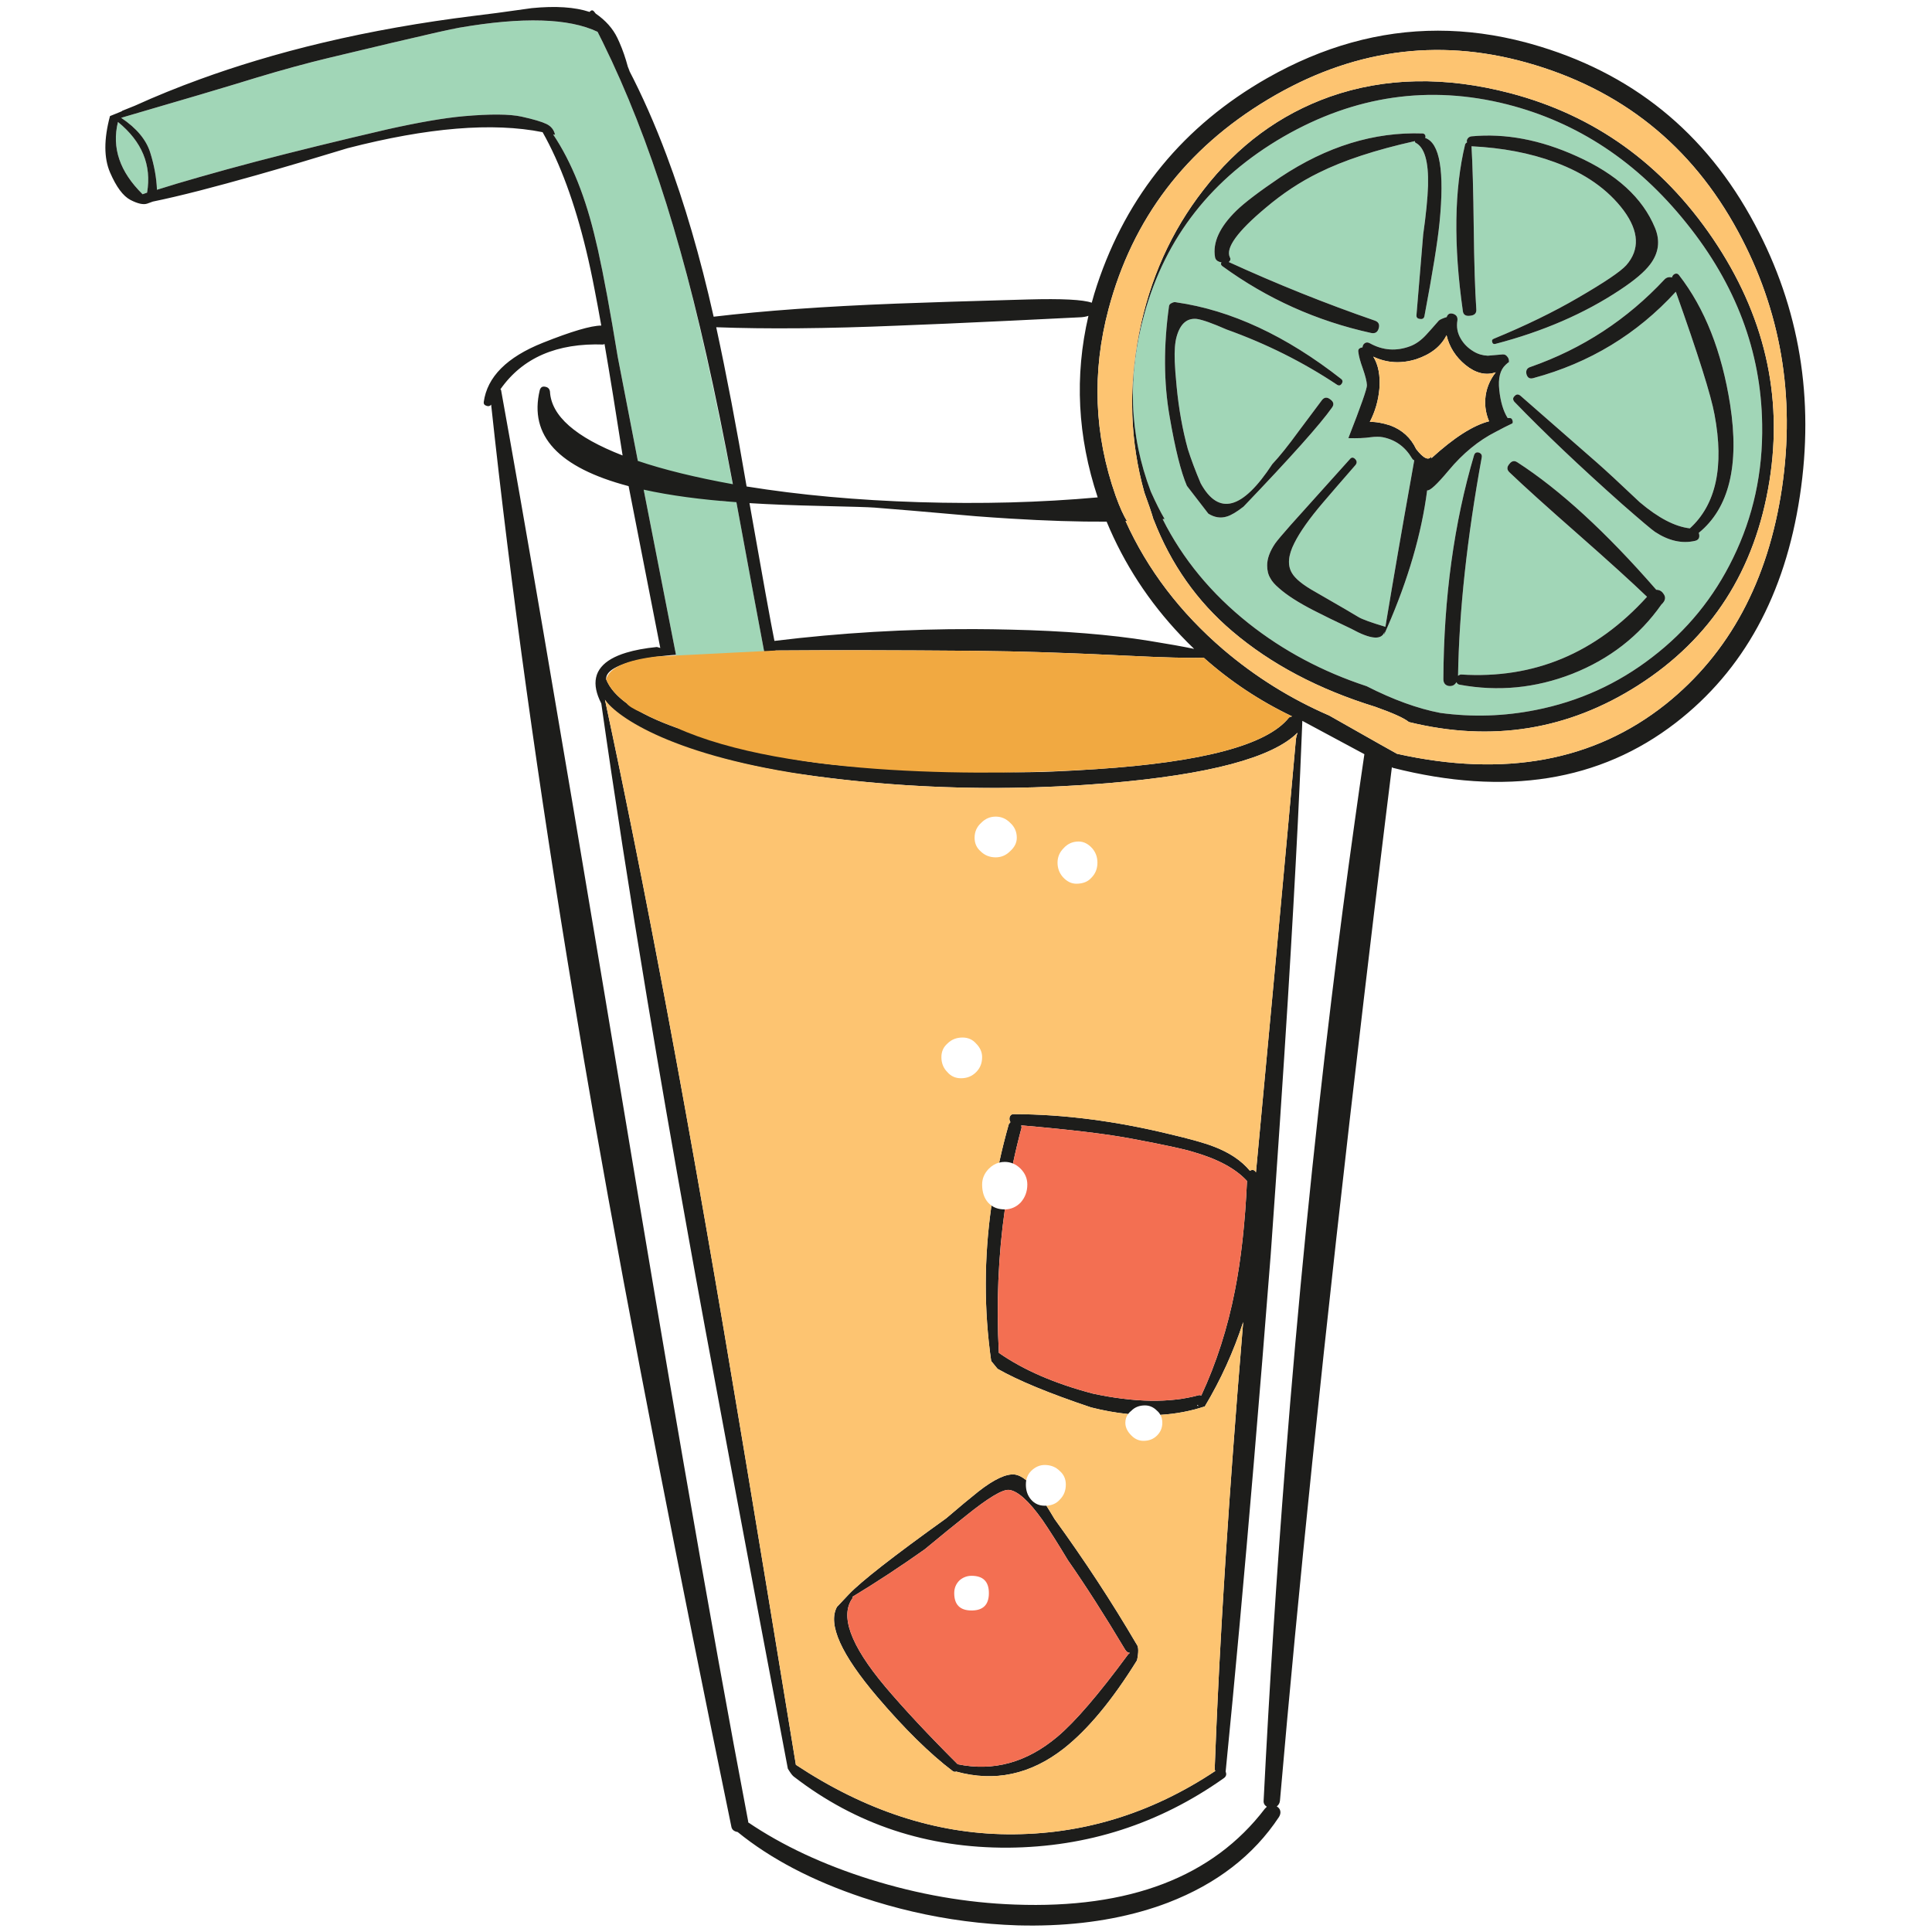 <?xml version="1.0" encoding="utf-8"?>
<!-- Generator: Adobe Illustrator 16.0.0, SVG Export Plug-In . SVG Version: 6.00 Build 0)  -->
<!DOCTYPE svg PUBLIC "-//W3C//DTD SVG 1.1//EN" "http://www.w3.org/Graphics/SVG/1.1/DTD/svg11.dtd">
<svg version="1.1" id="Layer_1" xmlns="http://www.w3.org/2000/svg" xmlns:xlink="http://www.w3.org/1999/xlink" x="0px" y="0px"
	 width="300px" height="300px" viewBox="0 0 300 300" enable-background="new 0 0 300 300" xml:space="preserve">
<g>
	<path fill-rule="evenodd" clip-rule="evenodd" fill="#A1D6B7" d="M220.892,20.723c-7.508-0.264-14.87,2.003-22.088,6.801
		c-3.279,2.221-5.546,3.942-6.801,5.166c-2.618,2.551-3.729,4.967-3.332,7.247c0.066,0.364,0.313,0.615,0.743,0.753l0.249,0.05
		c-0.134,0.231-0.084,0.429,0.147,0.595c6.954,5.063,14.65,8.52,23.091,10.371c0.627,0.131,1.023-0.116,1.189-0.744
		c0.166-0.596-0.05-0.992-0.645-1.19c-7.581-2.617-15.129-5.645-22.644-9.081c0.271-0.238,0.324-0.489,0.159-0.753
		c-0.667-1.455,1.199-4.019,5.601-7.693c2.618-2.214,5.351-4.019,8.198-5.413c3.841-1.917,8.821-3.556,14.941-4.917
		c0,0.132,0.033,0.215,0.1,0.248c1.394,0.7,2.043,2.921,1.943,6.662c-0.066,1.983-0.318,4.514-0.754,7.595l-1.042,12.512
		c-0.031,0.363,0.15,0.562,0.546,0.594c0.396,0.066,0.629-0.083,0.693-0.446c1.263-6.688,2.044-11.521,2.341-14.495
		c0.792-8.01,0.049-12.399-2.231-13.166c0.066-0.132,0.066-0.281,0-0.446C221.192,20.806,221.058,20.723,220.892,20.723z
		 M227.901,21.516c-0.132,0.166-0.166,0.364-0.1,0.595c-0.133,0.065-0.231,0.169-0.297,0.308
		c-1.692,7.012-1.812,15.634-0.356,25.865c0.064,0.595,0.448,0.843,1.149,0.744c0.693-0.066,1.008-0.413,0.94-1.04
		c-0.197-2.882-0.329-7.085-0.396-12.611c-0.066-5.731-0.182-9.951-0.348-12.661c4.8,0.232,9.118,1.058,12.958,2.479
		c4.667,1.719,8.226,4.216,10.678,7.495c2.38,3.244,2.511,6.077,0.396,8.495c-0.897,0.992-3.4,2.677-7.503,5.058
		c-3.808,2.22-8.16,4.338-13.058,6.354c-0.264,0.099-0.348,0.285-0.248,0.556c0.066,0.231,0.23,0.314,0.495,0.248
		c7.383-1.924,13.838-4.723,19.363-8.397c2.253-1.487,3.809-2.81,4.668-3.965c1.33-1.758,1.577-3.645,0.743-5.661
		c-1.915-4.641-5.969-8.348-12.163-11.124c-5.624-2.551-11.066-3.579-16.329-3.083C228.23,21.203,228.032,21.318,227.901,21.516z
		 M261.856,34.633c7.68,9.53,11.603,19.94,11.769,31.229c0.131,7.442-1.375,14.376-4.521,20.8
		c-2.975,6.126-7.161,11.259-12.561,15.396c-5.361,4.137-11.385,6.867-18.073,8.189c-4.912,0.978-9.848,1.13-14.812,0.456
		c-3.511-0.667-7.327-2.052-11.451-4.153c-6.841-2.248-12.948-5.5-18.321-9.756c-5.789-4.6-10.242-9.997-13.354-16.19
		c0.099-0.005,0.202-0.013,0.308-0.019c-0.628-1.052-1.341-2.469-2.141-4.253c-3.345-8.804-3.68-18.004-1.002-27.6
		c3.311-11.918,10.512-21.088,21.603-27.512c11.091-6.385,22.66-8.057,34.709-5.017C244.959,18.985,254.242,25.128,261.856,34.633z
		 M260.072,42.525c-0.232,0.099-0.38,0.281-0.447,0.545c-0.462-0.099-0.842,0-1.14,0.297c-5.829,6.252-12.766,10.787-20.81,13.602
		c-0.563,0.165-0.776,0.545-0.645,1.14c0.166,0.568,0.529,0.767,1.091,0.595c8.705-2.346,16.07-6.814,22.098-13.404
		c3.477,9.769,5.479,16.124,6.009,19.065c1.52,8.076,0.244,13.968-3.826,17.677c-2.314-0.265-4.911-1.62-7.792-4.065
		c-3.114-2.948-5.332-5-6.653-6.156L236.09,61.44c-0.33-0.265-0.627-0.248-0.894,0.049c-0.296,0.265-0.313,0.562-0.049,0.893
		c4.601,4.766,10.18,10.063,16.736,15.892c2.908,2.545,4.609,3.982,5.104,4.313c2.123,1.395,4.192,1.86,6.208,1.397
		c0.602-0.132,0.8-0.548,0.596-1.25c4.704-3.84,6.327-10.476,4.866-19.907c-1.289-8.242-3.935-14.944-7.94-20.106
		C260.551,42.491,260.338,42.426,260.072,42.525z M228.843,54.59c-0.892-0.529-1.573-1.21-2.042-2.042
		c-0.497-0.859-0.661-1.785-0.497-2.776c0.067-0.529-0.147-0.875-0.643-1.04c-0.516-0.159-0.857,0.009-1.021,0.504
		c-0.582,0.179-0.986,0.357-1.21,0.536c-0.893,1.025-1.554,1.768-1.983,2.23c-0.767,0.833-1.579,1.414-2.438,1.745
		c-2.182,0.827-4.282,0.677-6.305-0.446c-0.297-0.165-0.563-0.165-0.794,0c-0.198,0.132-0.313,0.348-0.347,0.645
		c-0.495,0.066-0.711,0.297-0.644,0.694c0.065,0.627,0.296,1.487,0.692,2.578c0.397,1.13,0.613,1.993,0.645,2.587
		c0.034,0.496-0.928,3.239-2.884,8.229c1.407,0.04,2.55-0.006,3.43-0.139c0.794-0.1,1.438-0.1,1.934,0
		c1.956,0.396,3.463,1.491,4.521,3.282c0.1,0.165,0.215,0.264,0.347,0.297c-0.165,0.918-0.327,1.834-0.485,2.746
		c-1.415,7.892-2.746,15.595-3.995,23.109c-2.234-0.667-3.636-1.176-4.203-1.527c-0.529-0.337-2.747-1.629-6.653-3.876
		c-1.956-1.09-3.182-2.085-3.678-2.984c-0.694-1.19-0.563-2.726,0.396-4.61c0.86-1.726,2.334-3.81,4.422-6.256
		c1.158-1.36,2.846-3.314,5.066-5.859c0.265-0.33,0.248-0.644-0.05-0.941c-0.298-0.304-0.578-0.288-0.842,0.049l-9.141,10.173
		c-1.29,1.46-2.099,2.421-2.43,2.884c-0.832,1.223-1.249,2.363-1.249,3.421c0,0.793,0.169,1.457,0.506,1.992
		c0.231,0.463,0.678,0.975,1.338,1.537c1.223,1.09,3.027,2.247,5.414,3.47c1.354,0.701,3.29,1.645,5.809,2.835
		c3.014,1.66,4.735,1.808,5.166,0.446c-0.026,0.159-0.053,0.32-0.081,0.486c0.174-0.384,0.342-0.767,0.508-1.151
		c3.258-7.481,5.319-14.573,6.186-21.274c0.416,0.105,1.526-0.922,3.331-3.083c2.207-2.65,4.649-4.653,7.326-6.009
		c1.032-0.555,1.892-0.991,2.579-1.308c0.078-0.152,0.081-0.311,0.009-0.477c-0.066-0.271-0.248-0.389-0.546-0.357h-0.197
		c-0.668-1.057-1.101-2.502-1.298-4.332c-0.205-1.837,0.128-3.153,1.001-3.946c0.224-0.212,0.419-0.371,0.584-0.477
		c-0.033,0.007-0.063,0.014-0.09,0.021c0.035-0.297-0.05-0.562-0.248-0.793c-0.197-0.265-0.449-0.38-0.752-0.346
		c-1.39,0.131-2.148,0.198-2.282,0.198C230.23,55.201,229.504,54.986,228.843,54.59z M208.281,58.863
		c-8.572-6.722-17.112-10.694-25.618-11.917c-0.231-0.065-0.462-0.033-0.693,0.1c-0.265,0.099-0.414,0.265-0.446,0.496
		c-0.859,6.186-0.827,11.91,0.099,17.171c0.858,5.003,1.752,8.579,2.677,10.727l3.332,4.322c0.958,0.596,1.916,0.744,2.874,0.446
		c0.667-0.198,1.53-0.71,2.588-1.536c7.349-7.68,11.933-12.813,13.751-15.397c0.33-0.463,0.248-0.875-0.249-1.239
		c-0.494-0.396-0.925-0.38-1.288,0.05c-0.43,0.562-1.656,2.201-3.678,4.917c-1.587,2.18-2.941,3.869-4.064,5.065
		c-4.627,7.073-8.335,8.063-11.123,2.974c-0.827-1.949-1.491-3.72-1.994-5.313c-0.826-3.007-1.404-6.232-1.735-9.676
		c-0.165-1.692-0.263-3-0.297-3.926c-0.065-1.652,0.034-2.945,0.297-3.876c0.563-1.983,1.606-2.891,3.133-2.727
		c0.893,0.132,2.43,0.678,4.61,1.636c6.193,2.221,11.921,5.086,17.182,8.595c0.264,0.165,0.495,0.116,0.693-0.148
		C208.529,59.31,208.512,59.061,208.281,58.863z M228.894,70.67c-3.114,10.529-4.703,22.116-4.77,34.759
		c0,0.628,0.279,0.991,0.842,1.091c0.529,0.066,0.925-0.133,1.19-0.596c0.1,0.232,0.264,0.364,0.495,0.397
		c5.962,1.097,11.788,0.535,17.479-1.685c5.797-2.287,10.418-5.879,13.859-10.777l0.198-0.198l0.149-0.198
		c0.297-0.43,0.28-0.859-0.049-1.289c-0.265-0.396-0.633-0.594-1.102-0.594c-7.778-8.937-14.976-15.539-21.592-19.809
		c-0.463-0.297-0.876-0.198-1.239,0.297c-0.397,0.463-0.38,0.893,0.049,1.289c2.247,2.148,5.804,5.357,10.668,9.627
		c4.737,4.17,8.299,7.399,10.678,9.686c-7.945,8.77-17.579,12.792-28.9,12.065c-0.098,0-0.248,0.065-0.445,0.198
		c0.166-10.06,1.391-21.361,3.678-33.907c0.066-0.37-0.082-0.621-0.445-0.752C229.272,70.175,229.024,70.307,228.894,70.67z
		 M81.015,18.116c-1.844-0.409-4.852-0.433-9.022-0.069c-2.981,0.265-6.92,0.942-11.818,2.033
		c-15.128,3.509-27.062,6.639-35.8,9.388c-0.072-1.864-0.422-3.794-1.05-5.79c-0.628-1.996-2.132-3.791-4.512-5.383
		c9.735-2.849,15.628-4.587,17.677-5.215c5.394-1.685,10.228-3.043,14.504-4.074c11.679-2.809,18.464-4.378,20.354-4.709
		c9.828-1.692,16.976-1.477,21.444,0.645c4.971,9.762,9.257,21.114,12.858,34.055c2.512,8.903,5.4,21.897,8.665,38.982
		c0.007,0,0.017,0,0.03,0c3.576,19.359,5.71,30.727,6.404,34.104c0,0-12.842,4.623-12.828,4.63
		c-0.205-0.865-0.397-1.828-0.576-2.885L100.02,76.4c-0.37-1.394-0.694-3.003-0.972-4.828l-3.123-16.14
		c-1.322-8.043-2.449-14.019-3.381-17.925c-1.553-6.788-3.771-12.333-6.651-16.636l0.298,0.05c-0.173-0.766-0.615-1.322-1.329-1.667
		C84.141,18.906,82.858,18.525,81.015,18.116z M111.966,77.789c0.283,0.027,0.568,0.05,0.852,0.07
		C112.468,77.521,112.184,77.498,111.966,77.789z M22.144,30.162c-3.542-3.477-4.818-7.218-3.827-11.223
		c3.741,3.047,5.248,6.705,4.521,10.975L22.144,30.162z"/>
	<path fill="#1D1D1B" d="M146.913,235.769c-8.209,5.89-13.252,9.829-15.128,11.818c-0.801,0.847-1.409,1.49-1.825,1.934
		c-1.46,2.696,0.635,7.362,6.286,13.999c4.237,4.963,8.123,8.787,11.659,11.471c0.219,0.152,0.407,0.185,0.566,0.098
		c5.981,1.653,11.553,0.46,16.715-3.578c3.74-2.942,7.531-7.509,11.371-13.702c0.264-1.255,0.251-2.071-0.039-2.448
		c-0.014-0.02-0.023-0.036-0.03-0.049c-0.026-0.041-0.053-0.083-0.08-0.129c-3.806-6.49-8.025-12.929-12.659-19.313
		c-0.449-0.76-0.869-1.447-1.259-2.063c-0.093,0-0.183,0-0.268,0c-0.859,0-1.563-0.314-2.112-0.942
		c-0.542-0.621-0.813-1.401-0.813-2.339c0-0.238,0.02-0.464,0.059-0.676c-0.634-0.521-1.239-0.819-1.814-0.892
		c-1.321-0.131-3.191,0.747-5.61,2.637C150.641,232.62,148.969,234.012,146.913,235.769z M161.863,236.017
		c1.091,1.587,2.413,3.672,3.966,6.257c2.749,3.939,5.713,8.573,8.893,13.899c0.199,0.323,0.442,0.485,0.733,0.485
		c-0.118,0.065-0.23,0.169-0.336,0.308c-4.535,6.16-8.176,10.396-10.926,12.709c-4.766,4.006-9.928,5.43-15.486,4.273
		c-4.574-4.567-8.332-8.59-11.272-12.065c-5.42-6.464-7.082-11.071-4.987-13.82c-0.04-0.02-0.083-0.046-0.129-0.08
		c3.773-2.285,7.532-4.754,11.272-7.405c2.512-2.081,4.662-3.833,6.454-5.254c3.378-2.717,5.578-4.042,6.603-3.976
		C158.003,231.479,159.741,233.035,161.863,236.017z M260.717,42.723c4.006,5.162,6.651,11.864,7.94,20.106
		c1.461,9.431-0.162,16.067-4.866,19.907c0.204,0.701,0.006,1.118-0.596,1.25c-2.016,0.463-4.085-0.003-6.208-1.397
		c-0.494-0.331-2.195-1.769-5.104-4.313c-6.557-5.829-12.136-11.126-16.736-15.892c-0.264-0.331-0.247-0.628,0.049-0.893
		c0.267-0.297,0.563-0.314,0.894-0.049l11.867,10.38c1.321,1.156,3.539,3.208,6.653,6.156c2.881,2.445,5.478,3.8,7.792,4.065
		c4.07-3.708,5.346-9.601,3.826-17.677c-0.529-2.941-2.532-9.296-6.009-19.065c-6.027,6.589-13.393,11.058-22.098,13.404
		c-0.562,0.172-0.925-0.026-1.091-0.595c-0.132-0.595,0.082-0.976,0.645-1.14c8.044-2.815,14.98-7.35,20.81-13.602
		c0.298-0.297,0.678-0.396,1.14-0.297c0.067-0.264,0.215-0.446,0.447-0.545C260.338,42.426,260.551,42.491,260.717,42.723z
		 M258.288,92.174c0.329,0.43,0.346,0.859,0.049,1.289l-0.149,0.198l-0.198,0.198c-3.441,4.898-8.063,8.49-13.859,10.777
		c-5.69,2.22-11.517,2.782-17.479,1.685c-0.231-0.033-0.396-0.165-0.495-0.397c-0.266,0.462-0.661,0.662-1.19,0.596
		c-0.563-0.1-0.842-0.462-0.842-1.091c0.066-12.643,1.655-24.229,4.77-34.759c0.131-0.364,0.379-0.496,0.743-0.396
		c0.363,0.131,0.512,0.383,0.445,0.752c-2.287,12.545-3.512,23.847-3.678,33.907c0.197-0.133,0.348-0.198,0.445-0.198
		c11.321,0.727,20.955-3.295,28.9-12.065c-2.379-2.287-5.94-5.516-10.678-9.686c-4.864-4.27-8.421-7.479-10.668-9.627
		c-0.429-0.396-0.446-0.826-0.049-1.289c0.363-0.495,0.776-0.594,1.239-0.297c6.616,4.271,13.813,10.873,21.592,19.809
		C257.655,91.58,258.023,91.778,258.288,92.174z M234.504,14.467c-10.101-2.643-19.435-2.461-28.007,0.545
		c-7.747,2.749-14.283,7.568-19.61,14.455c-5.029,6.451-8.375,13.913-10.034,22.385c-1.652,8.506-1.37,16.715,0.844,24.627
		c0.642,1.738,1.117,3.146,1.428,4.223h0.02c2.677,6.92,6.748,12.697,12.215,17.329c5.987,5.097,13.384,9.003,22.188,11.719
		c2.775,0.984,4.517,1.774,5.225,2.369c12.834,3.153,24.699,1.252,35.591-5.701c11.388-7.276,18.19-17.868,20.403-31.774
		c2.122-13.271-0.806-25.8-8.783-37.584C258.103,25.442,247.609,17.911,234.504,14.467z M269.104,86.662
		c-2.975,6.126-7.161,11.259-12.561,15.396c-5.361,4.137-11.385,6.867-18.073,8.189c-4.912,0.978-9.848,1.13-14.812,0.456
		c-3.511-0.667-7.327-2.052-11.451-4.153c-6.841-2.248-12.948-5.5-18.321-9.756c-5.789-4.6-10.242-9.997-13.354-16.19
		c0.099-0.005,0.202-0.013,0.308-0.019c-0.628-1.052-1.341-2.469-2.141-4.253c-3.345-8.804-3.68-18.004-1.002-27.6
		c3.311-11.918,10.512-21.088,21.603-27.512c11.091-6.385,22.66-8.057,34.709-5.017c10.951,2.783,20.234,8.926,27.849,18.431
		c7.68,9.53,11.603,19.94,11.769,31.229C273.756,73.304,272.25,80.238,269.104,86.662z M188.671,39.937
		c-0.396-2.28,0.714-4.696,3.332-7.247c1.255-1.223,3.521-2.945,6.801-5.166c7.218-4.798,14.58-7.065,22.088-6.801
		c0.166,0,0.301,0.083,0.406,0.248c0.066,0.165,0.066,0.314,0,0.446c2.28,0.766,3.023,5.155,2.231,13.166
		c-0.297,2.974-1.078,7.806-2.341,14.495c-0.064,0.363-0.297,0.512-0.693,0.446c-0.396-0.033-0.577-0.231-0.546-0.594l1.042-12.512
		c0.436-3.081,0.688-5.611,0.754-7.595c0.1-3.74-0.55-5.961-1.943-6.662c-0.066-0.033-0.1-0.116-0.1-0.248
		c-6.12,1.362-11.101,3.001-14.941,4.917c-2.848,1.394-5.58,3.199-8.198,5.413c-4.401,3.675-6.268,6.239-5.601,7.693
		c0.165,0.264,0.111,0.516-0.159,0.753c7.515,3.437,15.063,6.464,22.644,9.081c0.595,0.198,0.811,0.594,0.645,1.19
		c-0.166,0.627-0.563,0.875-1.189,0.744c-8.44-1.851-16.137-5.308-23.091-10.371c-0.231-0.166-0.281-0.364-0.147-0.595l-0.249-0.05
		C188.984,40.552,188.737,40.301,188.671,39.937z M232.263,67.051c1.032-0.555,1.892-0.991,2.579-1.308
		c0.078-0.152,0.081-0.311,0.009-0.477c-0.066-0.271-0.248-0.389-0.546-0.357h-0.197c-0.668-1.057-1.101-2.502-1.298-4.332
		c-0.205-1.837,0.128-3.153,1.001-3.946c0.224-0.212,0.419-0.371,0.584-0.477c-0.033,0.007-0.063,0.014-0.09,0.021
		c0.035-0.297-0.05-0.562-0.248-0.793c-0.197-0.265-0.449-0.38-0.752-0.346c-1.39,0.131-2.148,0.198-2.282,0.198
		c-0.792-0.033-1.519-0.248-2.18-0.644c-0.892-0.529-1.573-1.21-2.042-2.042c-0.497-0.859-0.661-1.785-0.497-2.776
		c0.067-0.529-0.147-0.875-0.643-1.04c-0.516-0.159-0.857,0.009-1.021,0.504c-0.582,0.179-0.986,0.357-1.21,0.536
		c-0.893,1.025-1.554,1.768-1.983,2.23c-0.767,0.833-1.579,1.414-2.438,1.745c-2.182,0.827-4.282,0.677-6.305-0.446
		c-0.297-0.165-0.563-0.165-0.794,0c-0.198,0.132-0.313,0.348-0.347,0.645c-0.495,0.066-0.711,0.297-0.644,0.694
		c0.065,0.627,0.296,1.487,0.692,2.578c0.397,1.13,0.613,1.993,0.645,2.587c0.034,0.496-0.928,3.239-2.884,8.229
		c1.407,0.04,2.55-0.006,3.43-0.139c0.794-0.1,1.438-0.1,1.934,0c1.956,0.396,3.463,1.491,4.521,3.282
		c0.1,0.165,0.215,0.264,0.347,0.297c-0.165,0.918-0.327,1.834-0.485,2.746c-1.415,7.892-2.746,15.595-3.995,23.109
		c-2.234-0.667-3.636-1.176-4.203-1.527c-0.529-0.337-2.747-1.629-6.653-3.876c-1.956-1.09-3.182-2.085-3.678-2.984
		c-0.694-1.19-0.563-2.726,0.396-4.61c0.86-1.726,2.334-3.81,4.422-6.256c1.158-1.36,2.846-3.314,5.066-5.859
		c0.265-0.33,0.248-0.644-0.05-0.941c-0.298-0.304-0.578-0.288-0.842,0.049l-9.141,10.173c-1.29,1.46-2.099,2.421-2.43,2.884
		c-0.832,1.223-1.249,2.363-1.249,3.421c0,0.793,0.169,1.457,0.506,1.992c0.231,0.463,0.678,0.975,1.338,1.537
		c1.223,1.09,3.027,2.247,5.414,3.47c1.354,0.701,3.29,1.645,5.809,2.835c3.014,1.66,4.735,1.808,5.166,0.446
		c-0.026,0.159-0.053,0.32-0.081,0.486c0.174-0.384,0.342-0.767,0.508-1.151c3.258-7.481,5.319-14.573,6.186-21.274
		c0.416,0.105,1.526-0.922,3.331-3.083C227.144,70.41,229.586,68.407,232.263,67.051z M222.25,71.167
		c0.014-0.119,0.026-0.235,0.04-0.347c-0.437,0.753-1.232,0.39-2.39-1.091c-0.826-1.752-2.165-2.974-4.015-3.668
		c-1.229-0.397-2.29-0.578-3.183-0.545c0.825-1.593,1.321-3.299,1.487-5.116c0.165-2.055-0.149-3.728-0.942-5.017
		c2.088,0.992,4.306,1.124,6.652,0.397c2.287-0.761,3.859-2.003,4.718-3.729c0.431,1.824,1.409,3.365,2.936,4.62
		c1.586,1.289,3.156,1.669,4.709,1.141c-0.991,1.262-1.537,2.67-1.636,4.223c-0.064,1.157,0.133,2.284,0.596,3.381
		C228.737,66.05,225.746,67.967,222.25,71.167z M227.148,48.284c-1.455-10.231-1.336-18.854,0.356-25.865
		c0.065-0.139,0.164-0.242,0.297-0.308c-0.066-0.231-0.032-0.429,0.1-0.595c0.131-0.198,0.329-0.313,0.594-0.347
		c5.263-0.496,10.705,0.532,16.329,3.083c6.194,2.776,10.248,6.483,12.163,11.124c0.834,2.016,0.587,3.902-0.743,5.661
		c-0.859,1.156-2.415,2.479-4.668,3.965c-5.525,3.675-11.98,6.474-19.363,8.397c-0.265,0.066-0.429-0.017-0.495-0.248
		c-0.1-0.271-0.016-0.457,0.248-0.556c4.897-2.016,9.25-4.134,13.058-6.354c4.103-2.38,6.605-4.065,7.503-5.058
		c2.115-2.418,1.984-5.251-0.396-8.495c-2.452-3.279-6.011-5.776-10.678-7.495c-3.84-1.421-8.158-2.247-12.958-2.479
		c0.166,2.71,0.281,6.93,0.348,12.661c0.066,5.525,0.198,9.729,0.396,12.611c0.067,0.627-0.247,0.974-0.94,1.04
		C227.597,49.127,227.213,48.879,227.148,48.284z M206.844,63.274c-1.818,2.584-6.402,7.717-13.751,15.397
		c-1.058,0.826-1.921,1.338-2.588,1.536c-0.958,0.297-1.916,0.149-2.874-0.446l-3.332-4.322c-0.925-2.148-1.818-5.724-2.677-10.727
		c-0.926-5.261-0.958-10.985-0.099-17.171c0.032-0.231,0.182-0.396,0.446-0.496c0.231-0.133,0.462-0.165,0.693-0.1
		c8.506,1.223,17.046,5.195,25.618,11.917c0.23,0.198,0.248,0.447,0.049,0.744c-0.198,0.265-0.43,0.313-0.693,0.148
		c-5.261-3.509-10.988-6.375-17.182-8.595c-2.181-0.958-3.718-1.504-4.61-1.636c-1.526-0.165-2.569,0.744-3.133,2.727
		c-0.263,0.932-0.362,2.225-0.297,3.876c0.034,0.926,0.132,2.234,0.297,3.926c0.331,3.443,0.909,6.669,1.735,9.676
		c0.503,1.593,1.167,3.365,1.994,5.313c2.788,5.089,6.496,4.099,11.123-2.974c1.123-1.196,2.478-2.885,4.064-5.065
		c2.021-2.716,3.248-4.356,3.678-4.917c0.363-0.43,0.794-0.447,1.288-0.05C207.092,62.399,207.174,62.812,206.844,63.274z
		 M272.483,34.832C264.87,20.528,253.3,11.192,237.775,6.824c-0.264-0.073-0.528-0.146-0.793-0.218
		c-9.233-2.458-18.27-2.458-27.105,0c-4.422,1.229-8.793,3.073-13.116,5.531c-12.94,7.383-21.745,18.09-26.412,32.123
		c-0.303,0.912-0.577,1.827-0.822,2.746c-1.354-0.482-4.658-0.651-9.914-0.505c-0.932,0.026-1.854,0.053-2.766,0.079
		c-6.266,0.172-12.158,0.361-17.677,0.565c-11.124,0.429-20.575,1.106-28.354,2.033c-2.081-9.28-4.521-17.638-7.316-25.074
		c-1.817-4.844-3.787-9.299-5.909-13.364l0.199,0.357c-0.113-0.278-0.212-0.522-0.298-0.734c-0.357-1.341-0.79-2.594-1.299-3.757
		c-0.106-0.238-0.211-0.47-0.317-0.694c-0.7-1.468-1.827-2.736-3.38-3.807l-0.199-0.249c-0.231-0.33-0.479-0.33-0.743,0
		c-2.281-0.759-5.274-0.958-8.982-0.594c-4.171,0.594-7.135,0.992-8.893,1.189C65.437,3.47,57.617,4.854,50.221,6.606
		c-3.576,0.846-7.049,1.777-10.42,2.795c-2.993,0.899-5.912,1.867-8.754,2.904c-3.482,1.264-6.847,2.631-10.092,4.104l-2.022,0.813
		c0.014,0.006,0.023,0.017,0.029,0.03l-0.347,0.149c-0.489,0.198-1.001,0.407-1.537,0.624c-0.959,3.589-0.955,6.508,0.01,8.754
		c0.965,2.24,2.019,3.662,3.163,4.264c1.136,0.587,2.005,0.779,2.607,0.575l0.872-0.317c2.042-0.417,4.481-0.989,7.316-1.715
		c2.584-0.667,5.503-1.461,8.754-2.38c4.178-1.183,8.9-2.581,14.167-4.193c12.446-3.212,22.541-4.042,30.288-2.488
		c2.716,4.811,4.97,10.922,6.761,18.33c0.477,1.978,0.918,4.042,1.329,6.197c0.317,1.619,0.658,3.453,1.022,5.502
		c-1.6,0.007-4.627,0.899-9.082,2.677c-5.578,2.227-8.635,5.294-9.17,9.2c-0.033,0.297,0.119,0.496,0.456,0.595
		c0.297,0.099,0.529,0.032,0.694-0.199c3.047,28.348,7.323,59.104,12.829,92.27c1.004,6.101,2.056,12.284,3.152,18.55
		c2.77,15.77,6.094,33.608,9.974,53.515c3.357,17.251,7.135,36.056,11.332,56.412c0.066,0.502,0.396,0.803,0.991,0.902
		c5.129,4.171,11.599,7.561,19.412,10.172c2.564,0.851,5.146,1.579,7.742,2.181c5.374,1.249,10.82,1.962,16.338,2.142
		c6.979,0.185,13.352-0.529,19.114-2.142c1.447-0.404,2.855-0.865,4.224-1.388c7.548-2.908,13.292-7.344,17.23-13.304
		c0.199-0.332,0.266-0.646,0.199-0.943c-0.067-0.297-0.249-0.528-0.547-0.693c0.298-0.232,0.463-0.528,0.497-0.894
		c1.414-16.312,3.083-33.793,5.007-52.445c2.306-22.345,4.979-46.367,8.02-72.064c1.052-8.949,2.152-18.104,3.302-27.462
		c0.351-2.815,0.701-5.651,1.051-8.506l0.149,0.099c17.507,4.441,32.153,2.108,43.938-7c10.53-8.142,16.95-19.877,19.264-35.204
		C281.77,61.903,279.438,47.838,272.483,34.832z M139.418,50.565c4.322-0.159,10.131-0.414,17.428-0.763
		c3.278-0.159,6.854-0.333,10.728-0.526c0.567-0.013,1.047-0.093,1.438-0.238c-2.181,9.353-1.702,18.751,1.437,28.196
		c-4.434,0.397-8.969,0.658-13.602,0.783c-4.601,0.12-9.299,0.106-14.097-0.039c-9.636-0.297-18.576-1.11-26.818-2.439
		c-1.553-9.134-3.126-17.375-4.719-24.726C118.992,51.109,128.394,51.028,139.418,50.565z M156.896,174.243
		c-0.132,0.171-0.215,0.273-0.248,0.306c-0.568,1.998-1.067,3.99-1.497,5.979c0.278-0.072,0.565-0.109,0.862-0.109
		c0.449,0,0.876,0.083,1.279,0.247c0.396-1.877,0.843-3.733,1.339-5.571l-0.05-0.347c7.68,0.662,13.423,1.354,17.229,2.083
		c4.932,0.925,8.077,1.603,9.438,2.032c3.84,1.098,6.637,2.604,8.388,4.521c-0.298,6.521-0.925,12.199-1.884,17.031
		c-1.13,5.789-2.868,11.217-5.215,16.279c-0.165-0.066-0.297-0.083-0.396-0.05c-4.468,1.229-9.946,1.146-16.438-0.247
		c-5.914-1.554-10.782-3.662-14.602-6.327c-0.404-7.66-0.093-15.085,0.931-22.275c-0.006,0-0.013,0-0.02,0
		c-0.819,0-1.506-0.199-2.063-0.595c-1.162,8.142-1.176,16.188-0.039,24.14l0.991,1.209c3.199,1.825,8.034,3.821,14.505,5.989
		c1.976,0.502,3.896,0.846,5.76,1.031c0.139-0.186,0.311-0.358,0.516-0.516c0.543-0.549,1.243-0.823,2.102-0.823
		c0.708,0,1.332,0.274,1.874,0.823c0.218,0.184,0.393,0.398,0.525,0.645c2.412-0.146,4.712-0.582,6.9-1.31
		c2.479-4.137,4.465-8.506,5.958-13.106c-0.635,7.575-1.206,14.868-1.716,21.88c-1.282,17.569-2.185,33.378-2.706,47.43
		c0,0.198,0.033,0.33,0.1,0.397c-9.994,6.654-20.75,9.932-32.271,9.835c-11.189-0.101-22.145-3.696-32.865-10.788
		c-2.967-18.135-5.542-33.759-7.724-46.874c-2.571-15.452-4.599-27.415-6.086-35.888c-2.194-12.639-4.372-24.696-6.534-36.177
		c-3.14-16.694-6.239-32.174-9.299-46.438c4.974,8.05,30.552,11.651,30.536,11.57c10.627,1.54,21.417,2.243,32.369,2.111
		c5.01-0.066,10.056-0.307,15.14-0.723c15.769-1.335,25.602-3.95,29.494-7.843c-0.14,0.397-0.221,0.728-0.249,0.992
		c-0.337,3.8-0.724,8.089-1.159,12.868c-0.715,7.839-1.558,16.992-2.528,27.462c-0.761,8.176-1.599,17.158-2.519,26.946
		c-0.23-0.396-0.545-0.479-0.941-0.247c-1.322-1.593-3.21-2.853-5.661-3.777c-1.354-0.529-3.655-1.174-6.899-1.934
		c-8.342-2.023-16.336-3.051-23.983-3.083c-0.363-0.034-0.61,0.099-0.743,0.396C156.698,173.697,156.731,173.979,156.896,174.243z
		 M186.113,218.33c-0.245-0.039-0.285-0.102-0.119-0.187C186.014,218.222,186.054,218.284,186.113,218.33z M200.142,111.438
		c-3.377,4.236-13.342,6.899-29.892,7.991c-4.487,0.297-8.955,0.542-13.403,0.475c-32.097-0.487-34.43-1.653-51.891-6.93
		c-6.126-2.201-9.739-4.702-10.836-7.505c-0.178-2.968,10.172-3.787,10.847-3.787L99.95,76.034c4.072,0.899,8.87,1.547,14.396,1.943
		c1.811,9.821,3.255,17.588,4.332,23.298c0.582-0.106,1.206-0.195,1.873-0.269c8.375-0.065,18.619-0.048,30.734,0.05
		c1.784,0.02,3.639,0.049,5.562,0.089c5.439,0.118,11.441,0.34,18.004,0.664c5.896,0.291,9.917,0.396,12.065,0.317
		c4.124,3.674,8.698,6.712,13.721,9.111C200.373,111.304,200.207,111.371,200.142,111.438z M178.38,99.501
		c-5.976-0.965-13.152-1.544-21.533-1.735c-1.811-0.046-3.682-0.073-5.611-0.079c-10.397-0.033-20.724,0.578-30.982,1.833
		c-0.561-2.775-1.853-9.907-3.876-21.394c3.113,0.198,6.92,0.347,11.421,0.446c4.468,0.1,7.131,0.182,7.991,0.248
		c2.65,0.198,7.898,0.645,15.744,1.339c1.824,0.139,3.595,0.261,5.313,0.367c5.565,0.343,10.563,0.502,14.989,0.476
		c2.717,6.557,6.557,12.448,11.521,17.676c0.673,0.714,1.365,1.409,2.071,2.082C183.73,100.403,181.381,99.983,178.38,99.501z
		 M22.839,29.914l-0.695,0.248c-3.542-3.477-4.818-7.218-3.827-11.223C22.059,21.986,23.565,25.644,22.839,29.914z M92.861,38.855
		c-0.113-0.476-0.218-0.924-0.318-1.348c-1.553-6.788-3.771-12.333-6.651-16.636l0.298,0.05c-0.173-0.766-0.615-1.322-1.329-1.667
		c-0.72-0.35-2.003-0.73-3.847-1.14c-1.844-0.409-4.852-0.433-9.022-0.069c-2.981,0.265-6.92,0.942-11.818,2.033
		c-7.594,1.764-14.385,3.43-20.374,4.996c-3.139,0.826-6.057,1.626-8.754,2.399c-2.399,0.68-4.624,1.345-6.672,1.993
		c-0.072-1.864-0.422-3.794-1.05-5.79c-0.628-1.996-2.132-3.791-4.512-5.383c5.156-1.507,9.233-2.703,12.234-3.589
		c2.664-0.786,4.479-1.329,5.443-1.626c1.13-0.35,2.233-0.687,3.311-1.011c4.079-1.229,7.81-2.25,11.193-3.063
		c3.899-0.938,7.254-1.738,10.063-2.399c5.598-1.322,9.029-2.092,10.291-2.311c9.828-1.692,16.976-1.477,21.444,0.645
		c0.278,0.549,0.555,1.104,0.833,1.666c3.675,7.468,6.967,15.839,9.875,25.112c0.74,2.367,1.457,4.792,2.151,7.277
		c2.717,9.636,5.433,21.702,8.149,36.196c-5.83-1.058-10.747-2.264-14.752-3.619l-3.123-16.14
		C94.749,48.262,93.727,42.736,92.861,38.855z M210.353,127.637c-1.275,9.062-2.476,18.215-3.599,27.462
		c-2.854,23.431-5.244,47.452-7.168,72.064c-1.348,17.191-2.472,34.674-3.371,52.445c-0.032,0.396,0.133,0.711,0.497,0.942
		l-0.298,0.298c-8.077,10.596-21.019,15.558-38.823,14.891c-7.482-0.265-14.981-1.57-22.496-3.916
		c-7.277-2.287-13.583-5.234-18.916-8.844v-0.147c-2.915-15.288-6.259-33.845-10.033-55.669
		c-2.875-16.596-6.001-35.079-9.378-55.448c-0.953-5.725-1.874-11.263-2.767-16.616c-7.401-44.283-12.802-75.8-16.199-94.551
		l-0.099-0.099c3.424-4.897,8.768-7.214,16.031-6.95c-0.066-0.033-0.02-0.056,0.139-0.069c0.82,4.772,1.752,10.519,2.796,17.241
		v0.05c-7.316-2.843-11.075-6.151-11.272-9.924c-0.066-0.43-0.314-0.678-0.744-0.744c-0.429-0.099-0.71,0.083-0.843,0.545
		c-1.692,7.052,2.908,12.015,13.801,14.89l4.917,25.123c-0.172-0.06-0.348-0.108-0.525-0.148c-1.877,0.192-3.474,0.489-4.788,0.892
		c-1.792,0.548-3.074,1.289-3.847,2.221c-0.417,0.495-0.688,1.043-0.813,1.645c-0.245,1.144,0.026,2.482,0.813,4.016
		c2.009,14.137,4.381,29.424,7.118,45.862c1.922,11.555,4.028,23.679,6.315,36.375c1.368,7.68,3.563,19.577,6.583,35.689
		c2.438,13.061,5.422,28.888,8.952,47.479c0.093,0.157,0.185,0.305,0.277,0.436c0.265,0.41,0.486,0.677,0.665,0.804
		c9.603,7.416,20.693,11.091,33.271,11.024c12.279-0.099,23.434-3.691,33.459-10.776c0.086-0.06,0.159-0.119,0.219-0.18v-0.009
		c0.205-0.231,0.235-0.512,0.089-0.842c1.447-14.568,2.905-30.547,4.372-47.937c0.873-10.291,1.747-21.076,2.628-32.358
		c1.03-14.442,1.919-27.678,2.667-39.706c0.613-9.979,1.129-19.135,1.546-27.462c0.258-5.215,0.476-10.106,0.655-14.673
		c0.013-0.35,0.025-0.694,0.039-1.031l9.636,5.175C211.344,120.604,210.843,124.114,210.353,127.637z M276.708,75.737
		c-2.155,14.501-8.18,25.707-18.074,33.619c-11.122,8.836-25.026,11.401-41.708,7.693c-0.032,0-3.532-1.976-10.499-5.928l-0.01-0.01
		c-5.981-2.585-11.467-6.001-16.456-10.251c-6.716-5.757-11.779-12.41-15.189-19.957l0.229-0.01
		c-0.523-0.792-1.11-2.098-1.766-3.916c-3.344-9.498-3.711-19.16-1.101-28.988c3.741-14.039,11.984-24.882,24.726-32.529
		c12.85-7.713,26.223-9.633,40.123-5.76c14.699,4.104,25.671,12.862,32.915,26.272C276.519,48.218,278.791,61.473,276.708,75.737z"
		/>
	<path fill-rule="evenodd" clip-rule="evenodd" fill="#F1A941" d="M120.551,101.007c8.375-0.065,18.619-0.048,30.734,0.05
		c6.821,0.066,14.676,0.317,23.565,0.753c5.896,0.291,9.917,0.396,12.065,0.317c4.124,3.674,8.698,6.712,13.721,9.111
		c-0.264,0.065-0.43,0.131-0.495,0.198c-3.377,4.236-13.342,6.899-29.892,7.991c-15.69,1.031-48,1.405-65.294-6.455
		c-2.049-0.733-3.813-1.5-5.293-2.299c-1.316-0.575-2.105-1.068-2.37-1.478c-1.606-1.176-2.664-2.418-3.173-3.728
		c0.516-1.791,3.123-2.967,7.823-3.529C102.115,101.925,120.551,101.007,120.551,101.007z"/>
	<path fill-rule="evenodd" clip-rule="evenodd" fill="#FDC471" d="M269.897,35.971c6.621,12.247,8.894,25.502,6.811,39.766
		c-2.155,14.501-8.18,25.707-18.074,33.619c-11.122,8.836-25.026,11.401-41.708,7.693c-0.032,0-3.532-1.976-10.499-5.928l-0.01-0.01
		c-5.981-2.585-11.467-6.001-16.456-10.251c-6.716-5.757-11.779-12.41-15.189-19.957l0.229-0.01
		c-0.523-0.792-1.11-2.098-1.766-3.916c-3.344-9.498-3.711-19.16-1.101-28.988c3.741-14.039,11.984-24.882,24.726-32.529
		c12.85-7.713,26.223-9.633,40.123-5.76C251.682,13.803,262.653,22.561,269.897,35.971z M234.504,14.467
		c-10.101-2.643-19.435-2.461-28.007,0.545c-7.747,2.749-14.283,7.568-19.61,14.455c-5.029,6.451-8.375,13.913-10.034,22.385
		c-1.652,8.506-1.37,16.715,0.844,24.627c0.642,1.738,1.117,3.146,1.428,4.223h0.02c2.677,6.92,6.748,12.697,12.215,17.329
		c5.987,5.097,13.384,9.003,22.188,11.719c2.775,0.984,4.517,1.774,5.225,2.369c12.834,3.153,24.699,1.252,35.591-5.701
		c11.388-7.276,18.19-17.868,20.403-31.774c2.122-13.271-0.806-25.8-8.783-37.584C258.103,25.442,247.609,17.911,234.504,14.467z
		 M227.554,56.671c1.586,1.289,3.156,1.669,4.709,1.141c-0.991,1.262-1.537,2.67-1.636,4.223c-0.064,1.157,0.133,2.284,0.596,3.381
		c-2.485,0.633-5.477,2.551-8.973,5.75c0.014-0.119,0.026-0.235,0.04-0.347c-0.437,0.753-1.232,0.39-2.39-1.091
		c-0.826-1.752-2.165-2.974-4.015-3.668c-1.229-0.397-2.29-0.578-3.183-0.545c0.825-1.593,1.321-3.299,1.487-5.116
		c0.165-2.055-0.149-3.728-0.942-5.017c2.088,0.992,4.306,1.124,6.652,0.397c2.287-0.761,3.859-2.003,4.718-3.729
		C225.049,53.876,226.027,55.417,227.554,56.671z M201.231,114.769c-1.321,14.89-3.39,37.316-6.206,67.276
		c-0.23-0.396-0.545-0.479-0.941-0.247c-1.322-1.593-3.21-2.853-5.661-3.777c-1.354-0.529-3.655-1.174-6.899-1.934
		c-8.342-2.023-16.336-3.051-23.983-3.083c-0.363-0.034-0.61,0.099-0.743,0.396c-0.099,0.298-0.065,0.579,0.1,0.844
		c-0.132,0.171-0.215,0.273-0.248,0.306c-0.568,1.998-1.067,3.99-1.497,5.979c-0.588,0.151-1.12,0.467-1.597,0.94
		c-0.7,0.709-1.051,1.529-1.051,2.46c0,1.178,0.311,2.114,0.932,2.815c0.16,0.172,0.332,0.323,0.516,0.457
		c-1.162,8.142-1.176,16.188-0.039,24.14l0.991,1.209c3.199,1.825,8.034,3.821,14.505,5.989c1.976,0.502,3.896,0.846,5.76,1.031
		c-0.283,0.383-0.427,0.836-0.427,1.356c0,0.701,0.314,1.362,0.942,1.983c0.543,0.549,1.167,0.823,1.873,0.823
		c0.86,0,1.561-0.274,2.103-0.823c0.548-0.542,0.823-1.202,0.823-1.983c0-0.468-0.1-0.878-0.298-1.228
		c2.412-0.146,4.712-0.582,6.9-1.31c2.479-4.137,4.465-8.506,5.958-13.106c-2.222,26.544-3.695,49.647-4.422,69.31
		c0,0.198,0.033,0.33,0.1,0.397c-9.994,6.654-20.75,9.932-32.271,9.835c-11.189-0.101-22.145-3.696-32.865-10.788
		c-6.464-39.518-11.067-67.104-13.81-82.762c-5.394-31.012-10.671-58.549-15.833-82.614c1.916,2.709,10.641,8.839,32.736,11.876
		c14.785,1.983,29.888,2.344,45.308,1.082c15.769-1.335,25.602-3.95,29.494-7.843C201.341,114.173,201.26,114.504,201.231,114.769z
		 M131.785,247.587c-0.801,0.847-1.409,1.49-1.825,1.934c-1.46,2.696,0.635,7.362,6.286,13.999
		c4.237,4.963,8.123,8.787,11.659,11.471c0.219,0.152,0.407,0.185,0.566,0.098c-0.02,0.094-0.04,0.176-0.06,0.248
		c-0.034,0.265-0.014,0.183,0.06-0.248c5.981,1.653,11.553,0.46,16.715-3.578c3.74-2.942,7.531-7.509,11.371-13.702
		c0.264-1.255,0.251-2.071-0.039-2.448c-0.014-0.02-0.023-0.036-0.03-0.049c-0.026-0.041-0.053-0.083-0.08-0.129
		c-3.806-6.49-8.025-12.929-12.659-19.313c-0.449-0.76-0.869-1.447-1.259-2.063c0.879-0.053,1.569-0.366,2.071-0.942
		c0.628-0.621,0.941-1.401,0.941-2.339c0-0.859-0.313-1.564-0.941-2.112c-0.621-0.621-1.401-0.933-2.339-0.933
		c-0.781,0-1.484,0.312-2.112,0.933c-0.396,0.396-0.648,0.875-0.754,1.437c-0.634-0.521-1.239-0.819-1.814-0.892
		c-1.321-0.131-3.191,0.747-5.61,2.637c-1.289,1.025-2.961,2.417-5.017,4.174C138.704,241.658,133.661,245.598,131.785,247.587z
		 M149.461,161.107c-0.938,0-1.719,0.311-2.34,0.932c-0.628,0.548-0.941,1.252-0.941,2.111c0,0.939,0.313,1.718,0.941,2.339
		c0.542,0.629,1.243,0.942,2.102,0.942c0.939,0,1.719-0.313,2.34-0.942c0.628-0.621,0.941-1.399,0.941-2.339
		c0-0.78-0.313-1.484-0.941-2.111C151.021,161.418,150.32,161.107,149.461,161.107z M157.888,130.085c0-0.938-0.35-1.719-1.051-2.34
		c-0.628-0.628-1.371-0.942-2.23-0.942c-0.853,0-1.593,0.313-2.22,0.942c-0.701,0.621-1.053,1.402-1.053,2.34
		c0,0.86,0.311,1.56,0.932,2.102c0.629,0.627,1.409,0.941,2.341,0.941c0.859,0,1.603-0.314,2.23-0.941
		C157.538,131.565,157.888,130.865,157.888,130.085z M165.145,131.721c-0.621,0.628-0.932,1.372-0.932,2.231
		c0,0.853,0.271,1.593,0.813,2.222c0.627,0.7,1.331,1.05,2.111,1.05c1.012,0,1.791-0.311,2.34-0.932
		c0.621-0.627,0.932-1.407,0.932-2.34c0-0.859-0.271-1.603-0.813-2.231c-0.629-0.699-1.332-1.05-2.113-1.05
		C166.552,130.671,165.772,131.021,165.145,131.721z"/>
	<path fill-rule="evenodd" clip-rule="evenodd" fill="#F36F52" d="M158.632,175.095l-0.05-0.347
		c7.68,0.662,13.423,1.354,17.229,2.083c4.932,0.925,8.077,1.603,9.438,2.032c3.84,1.098,6.637,2.604,8.388,4.521
		c-0.298,6.521-0.925,12.199-1.884,17.031c-1.13,5.789-2.868,11.217-5.215,16.279c-0.165-0.066-0.297-0.083-0.396-0.05
		c-4.468,1.229-9.946,1.146-16.438-0.247c-5.914-1.554-10.782-3.662-14.602-6.327c-0.404-7.66-0.093-15.085,0.931-22.275
		c0.933-0.008,1.745-0.357,2.439-1.052c0.701-0.779,1.051-1.718,1.051-2.815c0-0.931-0.35-1.751-1.051-2.46
		c-0.363-0.363-0.757-0.63-1.18-0.803C157.689,178.789,158.136,176.933,158.632,175.095z M132.319,247.982
		c3.773-2.285,7.532-4.754,11.272-7.405c2.512-2.081,4.662-3.833,6.454-5.254c3.378-2.717,5.578-4.042,6.603-3.976
		c1.354,0.132,3.093,1.688,5.215,4.669c1.091,1.587,2.413,3.672,3.966,6.257c2.749,3.939,5.713,8.573,8.893,13.899
		c0.199,0.323,0.442,0.485,0.733,0.485c-0.118,0.065-0.23,0.169-0.336,0.308c-4.535,6.16-8.176,10.396-10.926,12.709
		c-4.766,4.006-9.928,5.43-15.486,4.273c-4.574-4.567-8.332-8.59-11.272-12.065c-5.42-6.464-7.082-11.071-4.987-13.82
		C132.408,248.043,132.366,248.017,132.319,247.982z M148.995,245.396c-0.549,0.543-0.823,1.203-0.823,1.982
		c0,1.8,0.899,2.697,2.696,2.697c1.792,0,2.686-0.897,2.686-2.697c0-1.791-0.895-2.687-2.686-2.687
		C150.162,244.691,149.537,244.928,148.995,245.396z"/>
</g>
</svg>
